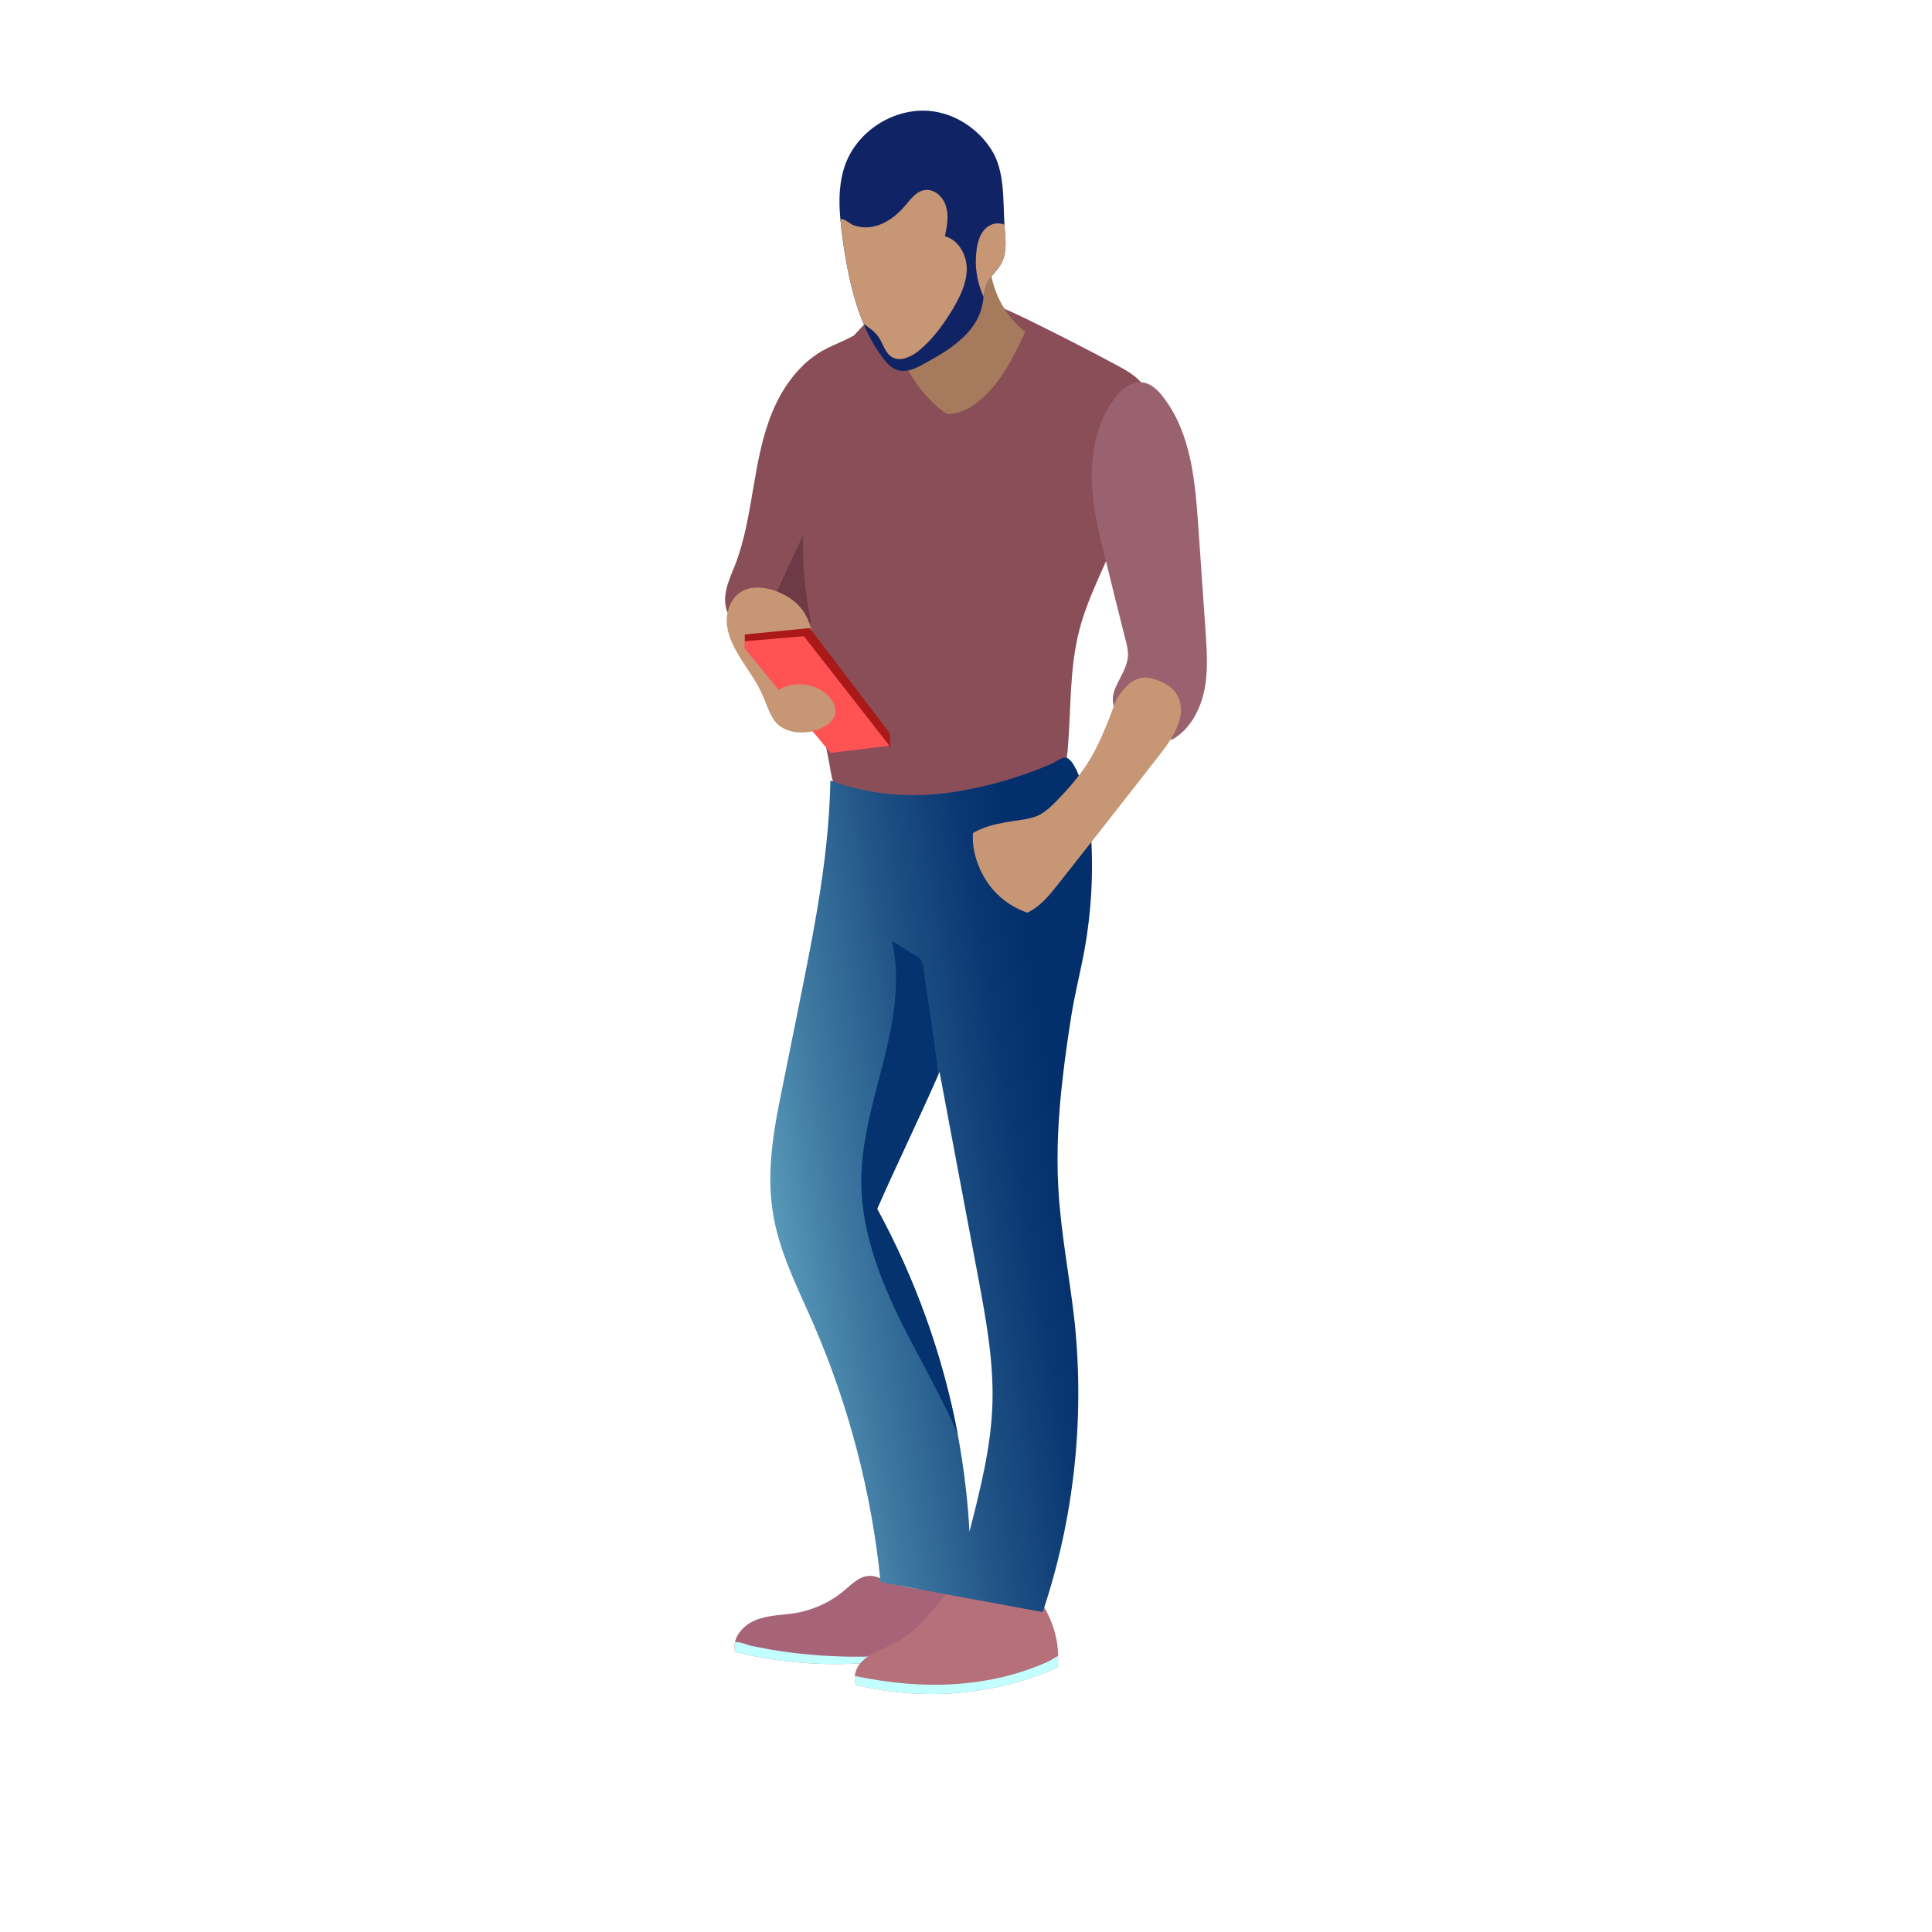 <?xml version="1.0" encoding="utf-8"?>
<!-- Generator: Adobe Illustrator 16.0.0, SVG Export Plug-In . SVG Version: 6.00 Build 0)  -->
<!DOCTYPE svg PUBLIC "-//W3C//DTD SVG 1.1//EN" "http://www.w3.org/Graphics/SVG/1.1/DTD/svg11.dtd">
<svg version="1.1" id="Layer_1" xmlns="http://www.w3.org/2000/svg" xmlns:xlink="http://www.w3.org/1999/xlink" x="0px" y="0px"
	 width="10px" height="10px" viewBox="0 0 10 10" enable-background="new 0 0 10 10" xml:space="preserve">
<g>
	<path fill="#894E58" d="M4.139,2.883c-0.014-0.209-0.011-0.42,0.034-0.625C4.216,2.063,4.3,1.873,4.433,1.722
		c0.144-0.165,0.34-0.234,0.557-0.191c0.13,0.026,0.251,0.084,0.37,0.143C5.5,1.743,5.64,1.815,5.778,1.889
		C5.84,1.922,5.905,1.959,5.935,2.023C5.966,2.09,5.949,2.168,5.933,2.239C5.891,2.42,5.848,2.602,5.78,2.774
		C5.716,2.938,5.629,3.094,5.586,3.264C5.535,3.462,5.544,3.67,5.527,3.875C5.522,3.93,5.515,3.989,5.476,4.029
		c-0.028,0.03-0.07,0.044-0.109,0.058C5.261,4.122,5.155,4.157,5.05,4.191C4.917,4.236,4.778,4.281,4.639,4.27
		c-0.09-0.007-0.18-0.044-0.248-0.103C4.302,4.091,4.307,4.016,4.285,3.913c-0.056-0.274-0.101-0.55-0.129-0.829
		C4.149,3.017,4.143,2.95,4.139,2.883z"/>
	<path fill="#A76478" d="M3.805,8.55c0.207,0.052,0.422,0.071,0.635,0.06c0.063-0.004,0.125-0.011,0.185-0.027
		C4.652,8.573,4.68,8.563,4.706,8.55c0.1-0.052,0.221-0.178,0.243-0.292c0.015-0.076-0.093-0.032-0.143-0.032
		c-0.074,0-0.148-0.015-0.217-0.043C4.56,8.17,4.528,8.154,4.495,8.157c-0.047,0.003-0.083,0.04-0.119,0.07
		C4.304,8.29,4.214,8.332,4.119,8.349C4.05,8.36,3.976,8.359,3.91,8.386C3.86,8.406,3.815,8.45,3.804,8.5
		C3.8,8.517,3.8,8.533,3.805,8.55z"/>
	<path fill="#C3FFFF" d="M3.805,8.55c0.207,0.052,0.422,0.071,0.635,0.06c0.063-0.004,0.125-0.011,0.185-0.027
		c0.004-0.005,0.007-0.01,0.01-0.015C4.558,8.573,4.48,8.576,4.403,8.575C4.267,8.573,4.129,8.562,3.994,8.539
		C3.96,8.533,3.927,8.526,3.893,8.52C3.872,8.516,3.826,8.495,3.804,8.5C3.8,8.517,3.8,8.533,3.805,8.55z"/>
	<path fill="#B57079" d="M4.431,8.721c0.344,0.085,0.72,0.055,1.043-0.09c0.002-0.02,0.003-0.04,0.003-0.06
		C5.476,8.483,5.45,8.396,5.405,8.319C5.331,8.343,5.251,8.31,5.182,8.273C5.113,8.237,5.047,8.192,4.971,8.178
		C4.899,8.238,4.846,8.32,4.78,8.389c-0.052,0.055-0.115,0.1-0.183,0.133c-0.029,0.014-0.06,0.025-0.087,0.041
		C4.482,8.579,4.457,8.6,4.44,8.627C4.432,8.641,4.426,8.658,4.424,8.675C4.423,8.69,4.425,8.707,4.431,8.721z"/>
	<path fill="#C3FFFF" d="M4.431,8.721c0.344,0.085,0.72,0.055,1.043-0.09c0.002-0.02,0.003-0.04,0.003-0.06
		C5.461,8.578,5.442,8.592,5.432,8.597c-0.021,0.01-0.041,0.019-0.063,0.027C5.285,8.657,5.197,8.682,5.108,8.697
		C5.058,8.706,5.007,8.712,4.956,8.716C4.778,8.729,4.599,8.711,4.424,8.675C4.423,8.69,4.425,8.707,4.431,8.721z"/>
	
		<linearGradient id="SVGID_1_" gradientUnits="userSpaceOnUse" x1="304.487" y1="-385.419" x2="306.528" y2="-385.079" gradientTransform="matrix(1 0 0 -1 -301 -379)">
		<stop  offset="0" style="stop-color:#7FCADB"/>
		<stop  offset="0.107" style="stop-color:#6EB4CB"/>
		<stop  offset="0.411" style="stop-color:#407BA3"/>
		<stop  offset="0.672" style="stop-color:#1F5285"/>
		<stop  offset="0.877" style="stop-color:#0B3873"/>
		<stop  offset="1" style="stop-color:#032F6C"/>
	</linearGradient>
	<path fill="url(#SVGID_1_)" d="M4,6.273c0.031,0.204,0.128,0.391,0.21,0.579c0.184,0.424,0.302,0.877,0.348,1.337
		c0.279,0.052,0.56,0.104,0.839,0.155C5.558,7.865,5.614,7.352,5.563,6.85C5.538,6.617,5.491,6.387,5.478,6.152
		c-0.011-0.189,0-0.379,0.022-0.568c0.012-0.108,0.028-0.217,0.045-0.326c0.016-0.101,0.04-0.197,0.06-0.298
		C5.646,4.755,5.66,4.545,5.648,4.336C5.645,4.259,5.636,4.182,5.615,4.108C5.604,4.066,5.561,3.922,5.513,3.921
		c-0.019,0-0.054,0.025-0.071,0.033C5.42,3.963,5.398,3.972,5.376,3.981C5.33,3.999,5.283,4.015,5.236,4.03
		c-0.095,0.03-0.192,0.052-0.29,0.068C4.728,4.133,4.507,4.117,4.298,4.04C4.29,4.476,4.196,4.898,4.111,5.324
		C4.093,5.415,4.074,5.506,4.056,5.597C4.01,5.82,3.964,6.049,4,6.273z M4.957,7.423C4.88,7.016,4.737,6.618,4.54,6.257
		c0.101-0.23,0.216-0.465,0.317-0.696c0.002-0.004,0.004-0.008,0.006-0.013C4.93,5.903,4.996,6.258,5.063,6.611
		c0.04,0.215,0.08,0.431,0.074,0.648C5.131,7.486,5.074,7.708,5.018,7.928C5.009,7.759,4.988,7.591,4.957,7.423z"/>
	<path fill="#043370" d="M4.458,6.121C4.46,6.396,4.57,6.659,4.695,6.904c0.089,0.172,0.186,0.342,0.262,0.519
		C4.88,7.016,4.737,6.618,4.54,6.257c0.101-0.23,0.216-0.465,0.317-0.696C4.854,5.539,4.852,5.517,4.849,5.495
		C4.839,5.414,4.827,5.332,4.814,5.25C4.809,5.209,4.802,5.168,4.796,5.128C4.79,5.092,4.787,5.056,4.782,5.021
		C4.779,5.002,4.776,4.983,4.766,4.968c-0.01-0.014-0.024-0.022-0.039-0.03C4.689,4.917,4.654,4.892,4.617,4.871
		c0.047,0.207,0.007,0.422-0.045,0.627S4.457,5.909,4.458,6.121z"/>
	<path fill="#99626E" d="M5.837,3.408c0.005-0.034-0.004-0.069-0.013-0.103C5.792,3.178,5.76,3.051,5.729,2.923
		C5.692,2.779,5.655,2.634,5.651,2.485C5.647,2.337,5.679,2.183,5.768,2.063c0.034-0.046,0.084-0.09,0.142-0.084
		c0.047,0.004,0.084,0.04,0.112,0.078c0.142,0.184,0.164,0.431,0.18,0.663C6.214,2.903,6.228,3.085,6.24,3.268
		c0.007,0.101,0.014,0.204-0.006,0.303C6.214,3.67,6.163,3.768,6.078,3.822C6.042,3.844,5.955,3.815,5.921,3.8
		C5.868,3.778,5.822,3.74,5.787,3.694C5.709,3.59,5.822,3.513,5.837,3.408z"/>
	<path fill="#C69675" d="M5.774,3.633c0,0-0.001,0.001-0.001,0.002C5.729,3.75,5.688,3.863,5.619,3.966
		c-0.033,0.049-0.07,0.094-0.11,0.137C5.472,4.142,5.422,4.2,5.371,4.222C5.322,4.243,5.258,4.246,5.205,4.256
		C5.146,4.267,5.088,4.281,5.036,4.312C5.03,4.401,5.061,4.493,5.11,4.566s0.124,0.13,0.208,0.158
		C5.384,4.692,5.43,4.636,5.475,4.579C5.49,4.56,5.505,4.541,5.52,4.522c0.103-0.13,0.205-0.261,0.308-0.392
		C5.879,4.065,5.93,4,5.981,3.934c0.046-0.058,0.095-0.12,0.119-0.19c0.016-0.045,0.019-0.096-0.003-0.139
		c-0.023-0.047-0.073-0.076-0.124-0.09C5.957,3.51,5.938,3.506,5.921,3.507c-0.034,0.002-0.065,0.02-0.089,0.044
		C5.81,3.573,5.786,3.604,5.774,3.633z"/>
	<path fill="#894E58" d="M4.5,1.674C4.437,1.746,4.337,1.77,4.254,1.817C4.136,1.886,4.052,2.003,3.999,2.129
		c-0.053,0.126-0.077,0.262-0.1,0.397C3.876,2.661,3.854,2.797,3.805,2.924C3.788,2.966,3.77,3.006,3.76,3.049
		s-0.011,0.09,0.01,0.13c0.015-0.06,0.073-0.099,0.134-0.101c0.062-0.002,0.119,0.025,0.171,0.057
		c0.052,0.033,0.101,0.071,0.155,0.098c-0.009-0.17,0.036-0.342,0.074-0.507c0.068-0.29,0.136-0.58,0.204-0.87
		C4.521,1.8,4.516,1.731,4.5,1.674z"/>
	<path fill="#6D3A45" d="M4.199,3.226C4.167,3.076,4.152,2.923,4.157,2.771C4.118,2.853,4.081,2.935,4.042,3.017
		C4.03,3.043,4.018,3.071,4.023,3.099c0.005,0.023,0.021,0.042,0.039,0.058C4.102,3.192,4.152,3.204,4.199,3.226z"/>
	<path fill="#C69675" d="M4.255,3.565C4.257,3.567,4.258,3.568,4.259,3.57C4.274,3.588,4.295,3.6,4.312,3.617
		c0.021,0.02,0.036,0.048,0.035,0.077c0,0.023-0.012,0.046-0.031,0.059C4.308,3.757,4.298,3.76,4.289,3.765
		c-0.012,0.007-0.024,0.01-0.038,0.013C4.214,3.785,4.176,3.792,4.138,3.791S4.061,3.778,4.031,3.754
		C3.987,3.716,3.973,3.656,3.949,3.603C3.922,3.537,3.879,3.479,3.84,3.419c-0.035-0.055-0.068-0.115-0.077-0.18
		c-0.008-0.065,0.015-0.138,0.07-0.174c0.049-0.032,0.114-0.028,0.17-0.01c0.062,0.02,0.119,0.056,0.155,0.109
		C4.201,3.228,4.211,3.306,4.22,3.382c0.006,0,0.01,0.072,0.011,0.078C4.233,3.496,4.233,3.535,4.255,3.565z"/>
	<path fill="#A57A5D" d="M5.126,1.393C5.14,1.519,5.207,1.639,5.307,1.718C5.246,1.846,5.183,1.978,5.074,2.07
		C5.035,2.104,4.99,2.13,4.939,2.14C4.915,2.144,4.903,2.146,4.884,2.131C4.862,2.116,4.842,2.097,4.823,2.079
		C4.749,2.006,4.692,1.917,4.659,1.819C4.721,1.671,4.809,1.531,4.92,1.416C4.937,1.398,4.954,1.38,4.978,1.371
		C5.024,1.352,5.079,1.371,5.126,1.393z"/>
	<path fill="#102465" d="M4.35,1.136c0.003,0.035,0.007,0.07,0.012,0.104c0.021,0.148,0.05,0.299,0.108,0.436
		c0.025,0.061,0.057,0.119,0.097,0.173c0.021,0.028,0.046,0.057,0.08,0.067C4.694,1.93,4.744,1.905,4.788,1.88
		c0.063-0.035,0.126-0.07,0.18-0.118c0.055-0.047,0.1-0.108,0.115-0.178c0.004-0.016,0.006-0.032,0.008-0.048
		C5.095,1.513,5.099,1.49,5.108,1.469c0.019-0.041,0.057-0.07,0.077-0.11c0.025-0.05,0.021-0.11,0.016-0.167
		C5.2,1.183,5.2,1.173,5.199,1.163c-0.008-0.13,0.003-0.278-0.068-0.389c-0.07-0.11-0.191-0.189-0.322-0.2
		c-0.181-0.015-0.365,0.1-0.431,0.27C4.343,0.936,4.34,1.036,4.35,1.136z"/>
	<path fill="#C69675" d="M5.091,1.536C5.095,1.513,5.099,1.49,5.108,1.469c0.019-0.041,0.057-0.07,0.077-0.11
		c0.025-0.05,0.021-0.11,0.016-0.167C5.2,1.183,5.2,1.173,5.199,1.163c-0.03-0.012-0.063-0.009-0.093,0.015
		C5.074,1.205,5.061,1.249,5.055,1.291C5.043,1.374,5.056,1.46,5.091,1.536z"/>
	<path fill="#C69675" d="M4.35,1.136c0.003,0.035,0.007,0.07,0.012,0.104c0.021,0.148,0.05,0.299,0.108,0.436
		c0.027,0.02,0.057,0.039,0.076,0.066C4.571,1.778,4.581,1.829,4.62,1.85c0.042,0.022,0.094-0.002,0.131-0.031
		C4.824,1.761,4.88,1.684,4.929,1.604C4.967,1.54,5.002,1.471,5.004,1.396c0.001-0.074-0.041-0.154-0.113-0.173
		C4.901,1.172,4.912,1.12,4.897,1.07C4.884,1.02,4.837,0.976,4.785,0.984C4.741,0.991,4.712,1.033,4.683,1.067
		c-0.042,0.049-0.097,0.091-0.16,0.105c-0.034,0.008-0.07,0.006-0.104-0.006C4.396,1.158,4.369,1.127,4.35,1.136z"/>
	<path fill="#AA1818" d="M4.191,3.251l0.415,0.545l0.002,0.069L4.244,3.798C4.267,3.8,4.297,3.786,4.315,3.774
		C4.338,3.761,4.357,3.74,4.363,3.714C4.371,3.679,4.313,3.59,4.286,3.565C4.221,3.5,4.111,3.488,4.032,3.536L3.855,3.32V3.284
		L4.191,3.251z"/>
	<path fill="#FF5252" d="M4.161,3.293L4.604,3.86L4.299,3.897L4.203,3.781c0.023,0.002,0.053-0.013,0.071-0.024
		c0.023-0.014,0.043-0.035,0.048-0.061C4.33,3.661,4.311,3.625,4.285,3.6C4.22,3.536,4.109,3.523,4.03,3.571L3.854,3.355V3.319
		L4.161,3.293z"/>
</g>
</svg>
